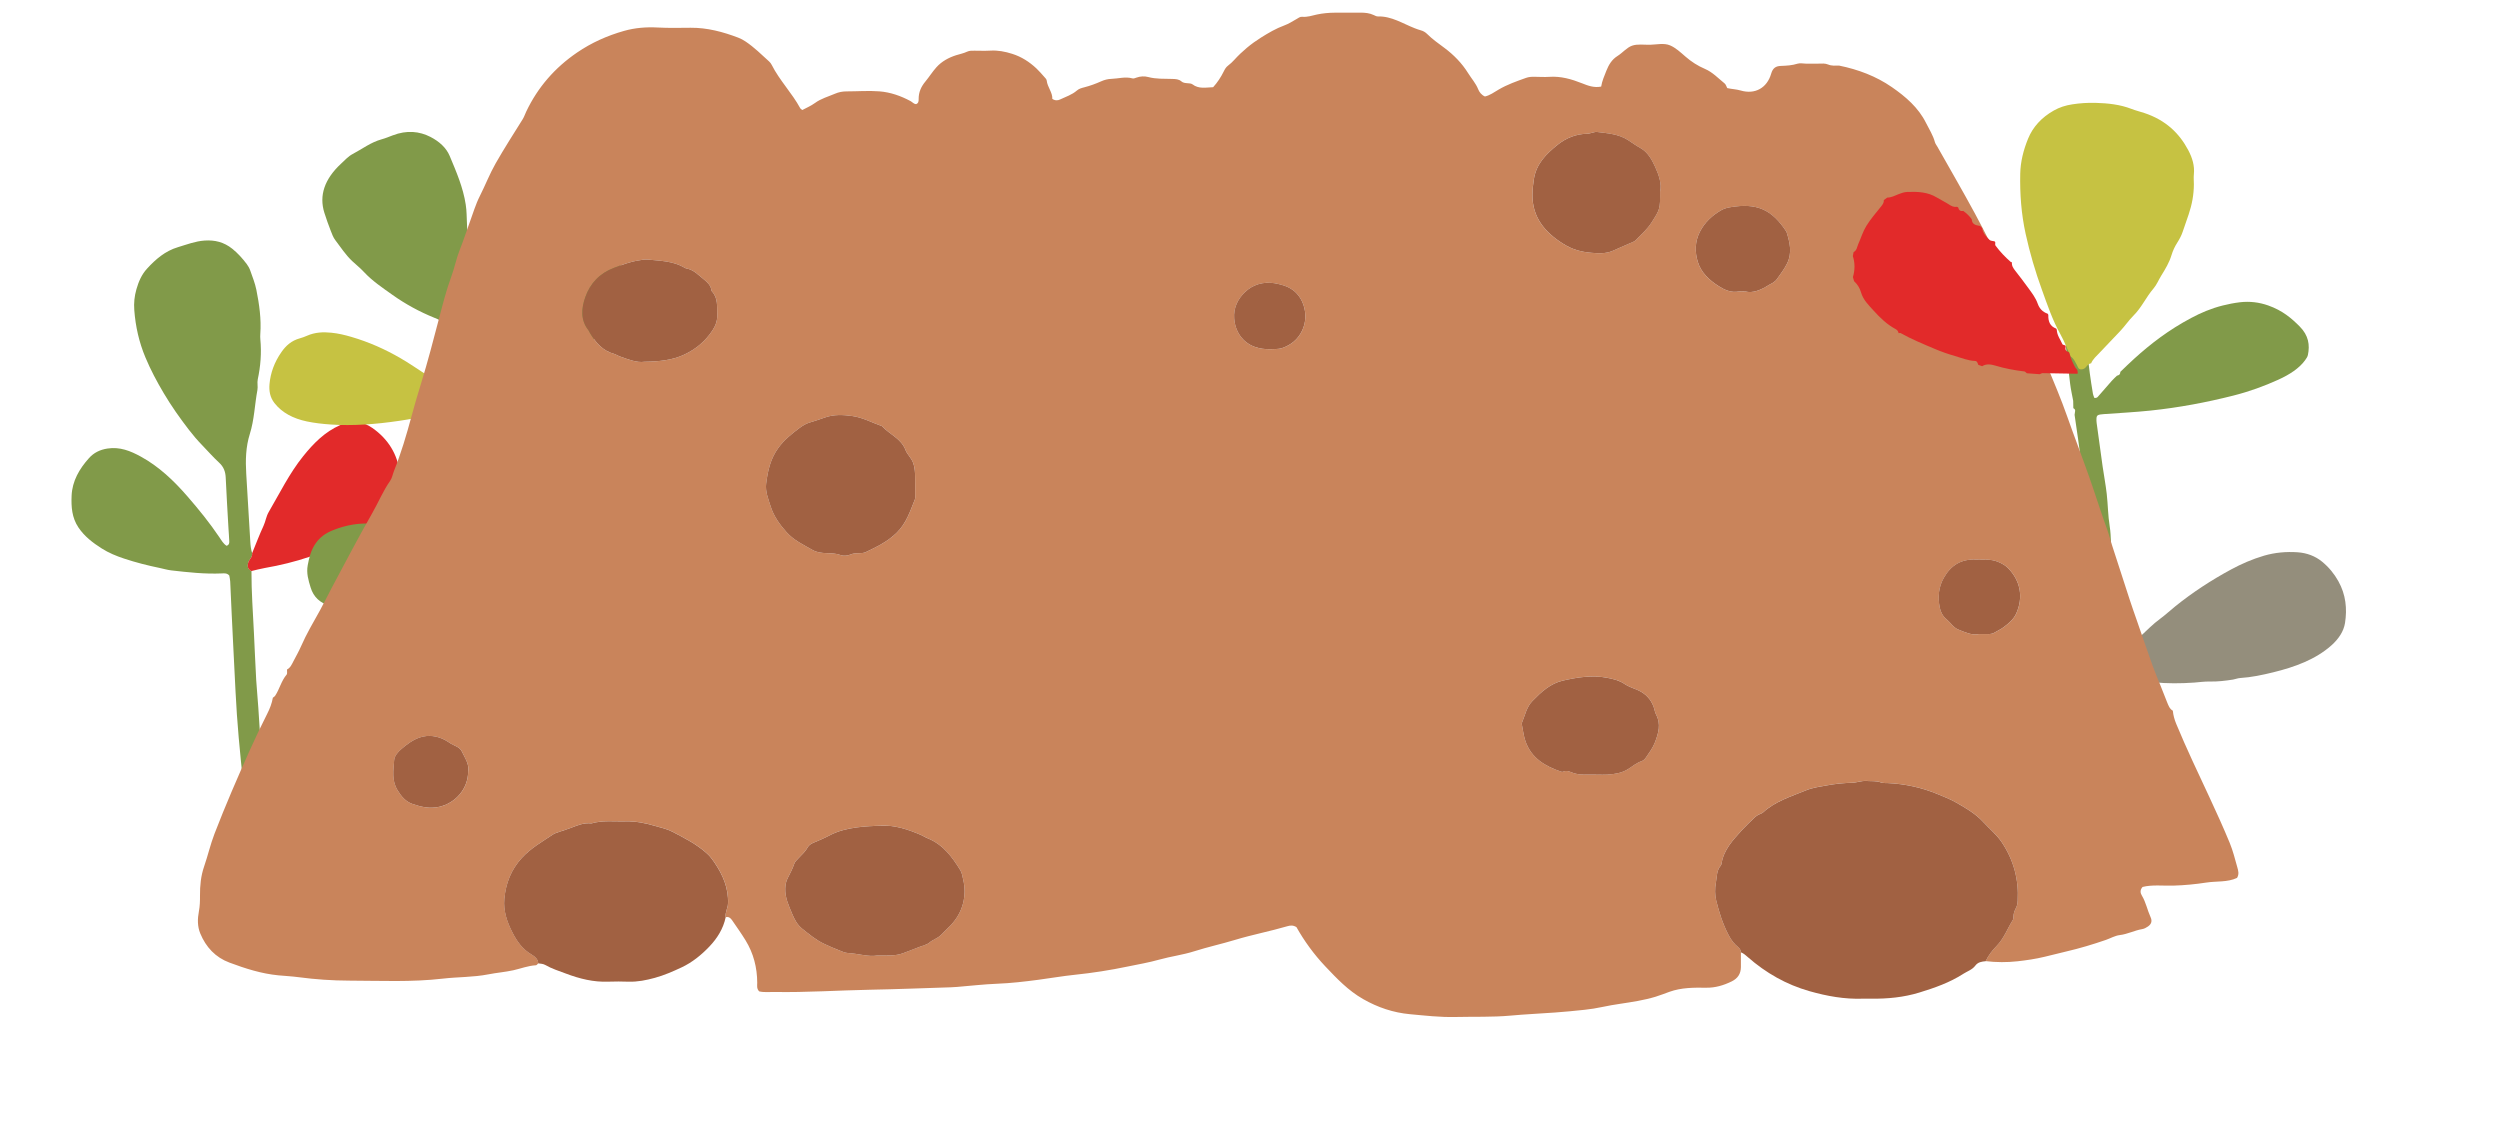 <?xml version="1.0" encoding="UTF-8"?>
<svg id="Layer_1" data-name="Layer 1" xmlns="http://www.w3.org/2000/svg" viewBox="0 0 1127.49 508.45">
  <g>
    <path d="M926.23,372.31c-1.49-.49-2-1.38-2.59-2.22-1.02-1.43-1.96-2.86-2.94-4.29,.56-.44,1.51-.85,1.63-1.32,.68-2.75,3.09-5.18,4.11-7.86,1.04-2.7,2.17-5.39,3.34-8.07,.66-1.52,1.46-3.02,2.18-4.52,1.2-2.5,1.69-5.08,2.5-7.61,1.41-4.44,3.04-8.87,3.93-13.36,.85-4.3,2.22-8.55,2.62-12.89,.22-2.36,.31-4.79,1.46-7.12,.21-.43,.1-.92,.13-1.38,.42-7.29,1.04-14.59,1.21-21.89,.16-6.75-.1-13.5-.29-20.24-.11-4.07-.36-8.13-.69-12.19-.64-7.85-1.28-15.69-2.11-23.53-.56-5.35-1.45-10.68-2.19-16.02-.44-3.23-.85-6.45-1.3-9.67-.52-3.68-1.07-7.36-1.6-11.04,.07-.52,.15-1.03,.22-1.55,.14-.56-.02-1.06-.78-1.45-.02-1.1-.05-2.22-.07-3.32-.47-2.55-1.05-5.08-1.37-7.64-.73-5.85-1.33-11.69-1.99-17.53,.53-1.21,1.11-2.42-.48-3.53-.02-1.1-.04-2.21-.07-3.31,1.56,.7,2.03,1.79,2.84,2.76,.27,.32,.4,.69,.68,1,.48,.53,1.53,.57,2.42,.27,1.36-.46,1.54-1.63,3.34-1.8,.7,5.77,1.38,11.55,2.12,17.33,.4,3.11,.92,6.22,1.43,9.33,.1,.63,.43,1.25,.65,1.84,1.2,.07,1.45-.43,1.77-.79,2.03-2.29,3.99-4.6,6.02-6.89,.72-.82,1.59-1.59,2.39-2.38,1.38-.3,1.48-.99,1.51-1.71,2.07-1.97,4.07-3.96,6.21-5.89,7.4-6.71,15.6-13.04,25.81-18.45,4.27-2.27,8.82-4.25,14.13-5.59,2.47-.62,5.08-1.14,7.71-1.46,4.55-.54,8.79,.02,12.82,1.43,6.53,2.31,10.53,5.78,14.22,9.49,4.02,4.04,4.63,8.38,3.69,12.87-.17,.81-.73,1.6-1.28,2.37-2.59,3.58-6.94,6.44-12.08,8.77-6.26,2.84-13.01,5.32-20.37,7.18-12.03,3.04-24.44,5.39-37.35,6.74-6.9,.72-13.92,1.07-20.89,1.58-2.82,.21-3.3,.46-3.38,2.04-.03,.65-.01,1.3,.08,1.94,.88,6.53,1.76,13.06,2.69,19.58,.59,4.13,1.39,8.26,1.86,12.4,.55,4.88,.55,9.78,1.34,14.65,.79,4.88,.29,9.78,1.4,14.64,.12,.54,.45,1.06,.69,1.59-.27,.07-.72,.1-.8,.22-.62,.92-.81,1.89-1.83,2.78-1.3,1.14-.41,1.93,2.32,2.57-.08,8.78-.07,17.54-.28,26.32-.08,3.13-.72,6.25-1.09,9.38-.07,.55-.13,1.1-.08,1.66,.33,3.88-1.2,7.72-1.02,11.6-1.5,2.55-.15,5.36-2.08,7.88,.32,2.23-1.09,4.36-1.21,6.58-.1,1.92-.51,3.87-1.18,5.75-.81,2.25-1.48,4.52-2.12,6.77-.99,3.54-2.9,6.97-3.54,10.54-.03,.18-.05,.38-.15,.54-2.22,3.74-2.64,7.74-5.31,11.43-.9,1.25-1.33,2.65-1.84,3.98-1.03,2.73-3.21,5.21-4.46,7.89-.5,1.06-1.03,2.15-2.64,2.89l-.02-.02Z" style="fill: #819a49;"/>
    <path d="M943.1,163.85c-1.79,.24-1.97,1.86-3.34,2.5-.89,.42-1.94,.35-2.42-.38-.29-.44-.42-.94-.68-1.39-.8-1.34-1.27-2.84-2.84-3.82-1.51-3.34-2.76-6.77-4.58-10.01-3.62-6.45-5.86-13.24-8.31-19.97-3.03-8.33-5.5-16.77-7.38-25.34-1.97-8.99-2.62-18-2.43-27.1,.11-5.43,1.45-10.67,3.53-15.78,2.13-5.22,6.01-9.57,11.67-12.75,2.48-1.39,5.24-2.3,8.31-2.76,3.48-.53,6.94-.75,10.46-.66,5.61,.15,11.09,.74,16.23,2.74,1.85,.72,3.84,1.2,5.75,1.83,9.76,3.24,15.83,9.22,19.83,16.77,1.82,3.44,2.92,7.01,2.53,10.82-.16,1.52,0,3.07,0,4.6-.01,4.61-.86,9.14-2.36,13.58-.87,2.58-1.8,5.15-2.66,7.73-.58,1.74-1.43,3.35-2.46,4.96-1.15,1.79-2.03,3.73-2.62,5.68-.99,3.27-2.76,6.25-4.62,9.22-1.21,1.95-2.02,4.09-3.54,5.86-3.35,3.89-5.24,8.43-8.98,12.16-2.27,2.27-3.99,4.92-6.25,7.25-3.02,3.12-5.96,6.3-8.97,9.43-1.46,1.52-3.08,2.95-3.87,4.8h0Z" style="fill: #c6c242;"/>
    <path d="M953.21,306.54c-2.73-.89-3.62-1.99-2.32-3.56,1.02-1.23,1.21-2.57,1.83-3.85,.08-.16,.53-.21,.8-.3,3.96-4,7.76-8.13,11.95-11.99,2.82-2.59,5.42-5.34,8.64-7.69,2.46-1.79,4.64-3.87,7.01-5.76,7.7-6.19,16.09-11.7,25.11-16.57,4.63-2.5,9.54-4.65,14.84-6.21,4.91-1.43,9.96-1.88,15.1-1.54,4.27,.29,8.03,1.75,11.03,4.2,3.14,2.57,5.54,5.52,7.4,8.86,3.39,6.08,3.99,12.43,3,18.8-.58,3.76-2.86,7.23-6.19,10.18-7.13,6.32-16.38,9.7-26.22,12.11-4.83,1.18-9.78,2.25-14.9,2.57-1.09,.06-2.12,.52-3.21,.7-3.45,.54-6.92,.96-10.46,.88-2.38-.06-4.75,.31-7.11,.48-6.04,.42-12.15,.46-18.19-.14-1.74-.17-3.48-.3-5.22-.39-4.3-.23-8.6-.52-12.89-.78v-.02Z" style="fill: #948e7c;"/>
  </g>
  <g>
    <path d="M129.8,418.09c-1.7,.18-3.4,.55-5.12,.01-1.38-.43-2.79-.16-4.18,.03-.13-2.78-1.28-5.29-2.33-7.76-2.34-5.52-3.25-11.36-4.05-17.21-.81-5.86-1.2-11.77-1.93-17.65-1.76-14.29-3.23-28.61-4.54-42.94-1.25-13.7-1.71-27.45-2.45-41.17-.53-9.74-.91-19.48-1.38-29.22-.05-.94-.3-1.87-.42-2.63-1.01-1.13-2.21-.99-3.28-.94-7.69,.35-15.31-.5-22.92-1.37-1.73-.2-3.43-.72-5.14-1.08-5.45-1.12-10.83-2.49-16.12-4.25-3.51-1.16-6.93-2.57-10.01-4.53-4.02-2.55-7.81-5.41-10.56-9.5-2.96-4.4-3.28-9.3-3.08-14.26,.27-6.69,3.52-12.2,7.87-17.04,2.15-2.39,4.88-3.76,8.28-4.29,5.64-.88,10.44,1.1,15.05,3.62,8.21,4.49,14.88,10.86,21,17.9,5.15,5.92,10.06,11.98,14.45,18.49,.95,1.41,1.82,2.98,3.26,3.85,1.17-.42,1.23-1.26,1.2-2.02-.07-1.92-.24-3.83-.35-5.74-.43-7.66-.91-15.31-1.25-22.97-.12-2.7-.9-4.86-2.96-6.75-2.7-2.48-5.11-5.26-7.67-7.9-2.12-2.18-4.08-4.48-5.94-6.89-4.1-5.31-7.96-10.79-11.37-16.54-3.08-5.19-5.93-10.53-8.27-16.14-2.87-6.86-4.46-13.93-5.02-21.31-.25-3.24,.06-6.28,.96-9.44,.99-3.47,2.37-6.64,4.76-9.26,3.9-4.27,8.22-8,13.95-9.71,3.96-1.18,7.82-2.7,12-2.99,4.63-.32,8.75,.68,12.52,3.7,2.54,2.04,4.62,4.38,6.54,6.92,.66,.88,1.22,1.9,1.58,2.94,1,2.85,2.15,5.69,2.74,8.63,1.32,6.58,2.27,13.22,1.78,19.97-.06,.79-.05,1.6,.02,2.39,.58,6.09,.11,12.09-1.17,18.07-.33,1.53,.14,3.22-.15,4.77-1.24,6.59-1.39,13.39-3.42,19.81-1.86,5.92-1.99,11.93-1.62,18.01,.61,10.21,1.25,20.42,1.83,30.63,.1,1.77,.3,3.5,.85,5.18,.28,1.73-1.31,2.69-1.74,4.16-.52,1.76-.25,3.01,1.42,3.87-.03,9.25,.64,18.47,1.1,27.71,.35,7.16,.64,14.33,1.04,21.5,.23,4.14,.71,8.26,.95,12.4,.86,14.82,2.08,29.61,4.01,44.32,1.75,13.27,3.45,26.56,6.49,39.63,.76,3.26,1.36,6.55,2.17,9.79,.43,1.72,.55,3.45,.66,5.2h-.04Z" style="fill: #819a49;"/>
    <path d="M113.38,257.55c-1.67-.85-1.93-2.11-1.42-3.87,.43-1.47,2.02-2.43,1.74-4.16,1.7-4.13,3.27-8.32,5.15-12.37,.94-2.03,1.17-4.24,2.34-6.23,4.99-8.54,9.34-17.47,15.58-25.22,4.63-5.74,9.68-10.91,16.66-13.99,5.24-2.32,10.18-1.72,14.49,1.29,7.09,4.95,11.5,11.89,12.41,20.69,.58,5.67-1.21,10.66-4.75,15.1-4.65,5.84-10.46,10.2-16.92,13.85-12.25,6.92-25.41,11.13-39.21,13.52-2.04,.35-4.04,.91-6.06,1.38h-.01Z" style="fill: #e22a2a;"/>
  </g>
  <g>
    <path d="M229.06,253.63c1.13-.53-.92,2.95-1.16,2.06-.49-1.87-3.53-3.1-4.03-4.96-.63-2.33-1.35-4.63-1.88-6.99-.79-3.52-1.46-7.08-2.18-10.62-.17-.83-.36-1.65-.62-2.45-.73-2.29-1.81-4.46-1.47-7.05,.06-.47-.23-.94-.38-1.39-1.73-5.15-2.83-10.47-3.71-15.88-.46-2.87-1.67-5.58-1.89-8.5-.34-4.68-2.51-8.79-2.94-13.42-.04-.47-.42-.87-.65-1.29-.14-.97-.66-1.74-1.54-2.32,1.33-1.66,.91-3.22,.58-4.75-1.06-5.09-2.53-10.08-3.21-15.26-.38-2.89-1.63-5.52-1.61-8.55,.02-1.92-.92-3.75-1.67-5.52-.75-1.74-2.77-2.61-4.65-3.36-6.96-2.81-13.3-6.31-19-10.36-4.52-3.21-9.21-6.36-12.88-10.32-1.59-1.72-3.5-3.25-5.25-4.88-3.08-2.87-5.2-6.27-7.67-9.47-.96-1.25-1.51-2.76-2.07-4.22-1.04-2.71-2.04-5.42-2.9-8.19-2.43-7.76,.04-15.16,7.53-22.12,1.66-1.54,3.25-3.32,5.27-4.38,4.31-2.25,8.14-5.28,13.05-6.62,1.69-.46,3.33-1.15,4.97-1.77,6.43-2.47,12.08-1.83,17,.68,3.98,2.04,7.16,4.89,8.71,8.6,2.98,7.12,6.07,14.23,7.24,21.98,.22,1.44,.34,2.9,.39,4.38,.2,7.11,.78,14.13,.31,21.36-.43,6.61-1.21,13.21-2.17,19.84-.22,1.51-.21,2.96,.31,4.36,1.79,4.87,3.01,9.96,3.76,15.11,.47,3.25,1.74,6.26,1.85,9.6,.03,1.15,.49,2.28,1.21,3.18,1.29-.38,1.34-1.05,1.59-1.66,1.54-3.71,2.35-7.47,3.84-11.21,3.8-9.48,8.49-18.77,14.69-27.71,3.17-4.57,7.08-8.85,11.75-12.67,3.63-2.97,8.1-4.56,12.55-5.43,3.51-.69,7.13-.06,9.99,1.32,4.03,1.95,7.71,4.25,10.26,7.52,4.43,5.7,4.62,11.92,.12,19.01-4.2,6.61-10.12,12.03-17.17,16.86-4.61,3.16-9.14,6.43-14.11,9.14-5.25,2.86-10.47,5.78-16.13,8.09-4.73,1.92-9.42,3.91-14.19,5.75-.42,.16-.79,.46-1.1,.64-.61,.89-.17,1.54-.01,2.23,.53,2.45,1.81,4.72,1.01,7.51-.19,.68,.34,1.39,.55,2.08,.81,2.77,1.72,5.47,2.06,8.42,.33,2.86,1.16,5.67,1.84,8.48,.85,3.52,1.99,6.95,1.95,10.7,0,.72,.34,1.4,.56,2.09,1.13,3.31,2.29,6.59,2.74,10.12,.28,2.15,1.33,4.13,1.92,6.22,.94,3.37,1.78,6.77,2.65,10.16,4.03,15.83,6.96,25.19,12.78,40.31,2.42,6.3,4.98,12.56,7.48,18.84,.18,.45,.23,1.03,.62,1.29,2.06,1.38,2.46,3.63,3.48,5.51,2.29,4.26,4.79,8.44,6.47,12.98,.41,1.14,.92,2.2,1.95,3.05,.98,.81,1.45,1.96,2.14,2.96,2.77,4.02,5.69,7.94,8.56,11.9,.16,.57,.69,1.22,.42,1.7-1.53,2.81-1.3,5.67-2.4,8.48-.14,.35-.5,.68-.76,1.02-2.31-2.3-4.84-4.45-5.9-7.48-4.34-4.82-7.12-10.48-10.91-15.6-.51-.69-1.08-1.37-1.37-2.16-1.27-3.53-3.52-6.61-5.12-9.99-1.43-3.03-3.56-5.79-4.76-8.94-2.35-6.19-5.66-12-7.84-18.26-3.62-10.36-7.68-20.57-10.77-31.12-.23-.8-.38-1.66-1.53-2.13-1.47-.19-2.89,.71-4.33,1.27-7.29,2.87-14.58,5.73-22.05,8.09-10.73,3.4-21.6,5.35-32.51,6.16-3.08,.23-6.23,.23-9.14-.15-2.9-.39-5.55-1.39-8.31-2.14-5.02-1.36-7.89-4.21-9.18-8.42-1-3.26-1.98-6.47-1.31-10.06,.64-3.37,1.38-6.75,3.65-9.97,1.8-2.55,4.24-4.42,7.54-5.75,6.26-2.53,12.32-3.49,18.76-2.98,8.77,.7,16.95,2.39,24.83,4.74,5.44,1.62,10.75,3.45,15.85,5.55,1.76,.74,3.5,1.51,5.21,2.31,.2,.09,13.93,3.09,13.9,3.31" style="fill: #819a49;"/>
    <path d="M206.63,180.83c.88,.58,1.4,1.35,1.54,2.32-9.27,3.19-18.74,5.26-28.23,6.66-10.41,1.53-20.81,2.34-30.93,1.63-3.59-.25-7.17-.65-10.56-1.36-6.24-1.31-11.26-3.93-14.68-8.31-2.01-2.58-2.5-5.5-2.22-8.61,.45-4.91,2.15-9.78,5.41-14.42,1.93-2.76,4.42-5.12,8.31-6.17,1.07-.29,2.14-.69,3.16-1.14,3.71-1.64,7.37-1.74,11-1.38,3.13,.31,6.06,1.02,8.94,1.86,8.1,2.36,15.41,5.66,22.24,9.62,3.9,2.26,7.52,4.77,11.24,7.18,1.32,.85,2.29,2.01,3.5,2.96,2.33,1.81,4.65,3.63,7.12,5.32,1.64,1.12,2.94,2.44,4.18,3.84h-.01Z" style="fill: #c6c242;"/>
  </g>
  <g>
    <path d="M829.47,29.59c8.54,1.74,16.62,4.76,23.78,9.72,6.17,4.28,11.92,9.18,15.37,16.12,1.42,2.85,3.18,5.55,4.02,8.68,.2,.74,.74,1.4,1.13,2.09,5.64,10.01,11.43,19.94,16.89,30.05,4.63,8.57,8.96,17.31,13.29,26.04,3.62,7.3,7.15,14.65,10.51,22.07,3.1,6.83,5.98,13.76,8.84,20.71,3.09,7.53,6.29,15.03,8.98,22.7,3.23,9.18,6.75,18.25,9.98,27.43,2.8,7.95,5.29,16.02,8.18,23.94,.76,2.09,1.28,4.27,1.96,6.39,2.69,8.34,5.38,16.68,8.11,25,1.04,3.19,2.17,6.34,3.27,9.51,2.35,6.78,4.67,13.58,7.09,20.34,1.07,3,2.36,5.93,3.54,8.89,.97,2.48,1.92,4.97,2.94,7.43,.6,1.44,1.1,2.98,2.59,3.83,.19,2.08,.74,4.03,1.55,5.98,4.64,11.21,9.88,22.14,15,33.13,3.17,6.79,6.26,13.62,9.12,20.54,1.45,3.52,2.37,7.28,3.41,10.96,.42,1.5,.92,3.1-.13,4.8-4.33,2.04-9.24,1.38-13.89,2.1-4.87,.75-9.81,1.23-14.77,1.37-4.74,.13-9.56-.49-13.94,.6-1.33,1.51-.95,2.83-.31,3.9,1.84,3.05,2.47,6.56,3.93,9.75,.8,1.74,.36,3.11-1.17,4.17-.77,.53-1.67,1.04-2.58,1.19-3.47,.57-6.61,2.28-10.16,2.7-2.15,.25-4.19,1.46-6.29,2.19-5.88,2.03-11.82,3.81-17.89,5.22-3.24,.75-6.46,1.58-9.69,2.37-4.05,.99-8.17,1.58-12.26,2.04-4.73,.53-9.56,.5-14.34-.06,1.22-2.61,2.98-4.86,4.96-6.9,3.28-3.37,4.85-7.78,7.27-11.67,.24-.38,.3-.92,.3-1.38-.02-1.49,.48-2.82,1.15-4.1,.53-1.01,.69-2.09,.76-3.23,.53-9.54-1.81-18.25-7.1-26.25-2.34-3.53-5.58-6.12-8.37-9.17-3.6-3.94-8.18-6.54-12.74-9.11-2.49-1.4-5.2-2.41-7.84-3.52-7.26-3.04-14.84-4.64-22.69-5.01-.95-.04-1.99,.08-2.85-.25-2.18-.82-4.41-.54-6.63-.69-2.28-.16-4.42,.78-6.6,.82-3.68,.08-7.31,.46-10.9,1.11-3.27,.59-6.67,1.03-9.71,2.28-6.71,2.77-13.81,4.88-19.37,9.94-.46,.42-1.1,.65-1.69,.89-1.21,.51-2.14,1.36-3.05,2.28-1.57,1.59-3.24,3.09-4.74,4.75-4.05,4.48-8.3,8.85-9.29,15.21-.05,.31-.15,.66-.34,.88-1.94,2.21-1.7,5.11-2.19,7.69-.49,2.61-.49,5.51,.14,8.08,1.29,5.24,2.91,10.43,5.43,15.27,.89,1.71,1.88,3.3,3.28,4.67,.98,.97,2.37,1.72,2.42,3.39,0,2.24,.03,4.48,0,6.71-.04,3-1.42,5.1-4.15,6.44-3.64,1.78-7.4,2.91-11.5,2.85-5.59-.08-11.19-.09-16.56,1.84-2.09,.75-4.15,1.57-6.27,2.22-5.21,1.59-10.59,2.37-15.95,3.19-2.69,.41-5.35,.84-8.01,1.42-2.64,.58-5.33,.98-8.02,1.28-4.44,.49-8.89,.9-13.34,1.23-6.67,.5-13.35,.77-20.01,1.39-8.3,.76-16.61,.43-24.92,.63-6.89,.16-13.72-.63-20.53-1.26-7.47-.69-14.48-3.02-21.19-6.86-6.71-3.85-11.78-9.22-16.93-14.65-5.18-5.46-9.57-11.53-13.07-17.76-1.57-.98-2.88-.76-4.08-.41-7.81,2.29-15.83,3.81-23.59,6.16-6.12,1.85-12.36,3.21-18.43,5.14-5.18,1.65-10.56,2.3-15.75,3.76-4.75,1.34-9.6,2.15-14.41,3.15-7.81,1.63-15.66,2.86-23.59,3.68-5.54,.57-11.04,1.55-16.56,2.27-6.17,.81-12.33,1.54-18.57,1.78-6.04,.24-12.06,.95-18.09,1.44-.95,.08-1.91,.14-2.87,.17-12.13,.38-24.26,.87-36.39,1.1-14.38,.27-28.73,1.27-43.12,1.01-2.37-.04-4.76,.27-6.88-.28-1.2-1.3-.86-2.64-.86-3.87-.03-6.86-1.67-13.28-5.26-19.13-1.91-3.12-4.05-6.1-6.11-9.12-.66-.97-1.53-1.65-2.83-1.33-.37-2.13,.93-3.96,1.03-6.07,.31-7.06-2.33-13.06-6.16-18.69-.89-1.31-1.85-2.61-3-3.68-4.68-4.38-10.35-7.23-15.98-10.15-2.44-1.26-5.1-1.79-7.67-2.56-4.27-1.28-8.64-2.16-13.12-2.06-5.24,.11-10.53-.6-15.69,.91-3.3-.4-6.25,.81-9.22,2-1.77,.71-3.62,1.22-5.42,1.85-.9,.32-1.86,.59-2.63,1.11-4.87,3.27-9.98,6.14-14.06,10.58-4.88,5.31-7.24,11.48-7.9,18.46-.51,5.43,1.22,10.4,3.6,15.11,2.02,4,4.56,7.61,8.61,9.99,1.42,.83,2.98,1.96,3.07,4-.35,.31-.68,.86-1.04,.88-3.55,.19-6.83,1.5-10.24,2.26-3.73,.82-7.57,1.11-11.31,1.85-6.77,1.33-13.66,1.13-20.46,1.92-14.03,1.63-28.11,.94-42.17,.9-7.64-.02-15.29-.54-22.89-1.55-2.99-.4-6.03-.55-9.04-.83-7.72-.74-14.97-3.08-22.13-5.75-6.31-2.35-10.62-6.97-13.17-13.16-1.32-3.19-1.25-6.63-.62-9.92,.46-2.4,.52-4.75,.5-7.14-.03-4.49,.38-8.86,1.88-13.19,1.67-4.82,2.79-9.82,4.63-14.61,4.93-12.79,10.37-25.37,16-37.86,2.49-5.52,5.1-11,7.84-16.4,1.17-2.31,2.07-4.64,2.51-7.17,.36-.31,.81-.55,1.06-.93,1.98-3.01,2.74-6.67,5.14-9.49,.4-.48,.14-1.53,.18-2.31,1.54-.79,2.16-2.31,2.89-3.71,1.18-2.26,2.45-4.49,3.47-6.82,2.43-5.58,5.54-10.79,8.48-16.09,1.86-3.35,3.51-6.82,5.32-10.2,6.04-11.25,11.91-22.6,18.26-33.67,2.78-4.84,4.89-10.03,8.11-14.63,.89-1.27,1.14-2.97,1.73-4.45,3.2-8,5.64-16.25,7.87-24.56,1.32-4.92,2.76-9.82,4.27-14.69,3.02-9.76,5.58-19.64,8.17-29.52,1.66-6.33,3.25-12.72,5.52-18.84,1.49-4.02,2.27-8.22,3.86-12.2,1.6-4,2.92-8.11,4.4-12.15,1.49-4.04,2.7-8.23,4.64-12.05,2.45-4.84,4.39-9.9,7.09-14.65,3.87-6.81,8.11-13.36,12.24-20,.67-1.08,1.05-2.33,1.61-3.48,5.22-10.92,12.85-19.68,22.87-26.53,6.56-4.48,13.68-7.65,21.22-9.78,4.9-1.39,10-1.8,15.17-1.52,4.94,.27,9.9,.15,14.86,.11,7.48-.06,14.54,1.84,21.45,4.46,1.18,.45,2.32,1.07,3.37,1.78,3.85,2.6,7.16,5.86,10.58,8.98,.46,.42,.87,.97,1.15,1.53,3.54,7.02,9.16,12.68,12.88,19.58,.14,.25,.47,.4,.92,.77,1.84-.99,3.91-1.85,5.67-3.14,2.77-2.04,6.03-2.9,9.09-4.22,1.63-.7,3.33-1.04,5.13-1.04,4.96,0,9.94-.4,14.87-.02,4.94,.38,9.65,2.03,14.06,4.4,.83,.45,1.43,1.32,2.5,1.36,1.13-.41,1.16-1.45,1.15-2.36-.02-3.04,1.13-5.55,3.05-7.85,1.73-2.08,3.17-4.42,4.98-6.43,2.38-2.65,5.53-4.35,8.85-5.41,1.65-.53,3.38-.84,4.97-1.6,1.06-.5,2.17-.45,3.29-.45,2.4,0,4.81,.12,7.2-.03,3.41-.21,6.63,.43,9.86,1.45,4.18,1.32,7.74,3.62,10.9,6.58,1.28,1.2,2.42,2.55,3.59,3.86,.42,.47,.99,1.01,1.05,1.57,.33,3.04,2.69,5.4,2.54,8.31,1.33,.86,2.45,.75,3.48,.27,2.59-1.23,5.38-2.11,7.59-4.03,1.02-.88,2.16-1.15,3.42-1.48,2.58-.67,5.12-1.6,7.56-2.69,1.51-.68,2.97-1.04,4.6-1.1,3.17-.11,6.3-1.12,9.51-.21,.53,.15,1.24-.16,1.83-.37,1.72-.61,3.59-.7,5.21-.26,3.63,.98,7.28,.75,10.94,.87,1.45,.05,2.88,.07,4.07,1.1,.76,.67,1.72,.75,2.69,.83,.78,.07,1.73,.07,2.3,.5,2.87,2.21,6.07,1.41,9.33,1.3,1.94-2.13,3.51-4.53,4.78-7.1,.51-1.03,1-1.92,1.94-2.63,1.01-.76,1.95-1.65,2.81-2.59,3.57-3.92,7.61-7.28,12.09-10.08,3.34-2.09,6.73-4.09,10.48-5.46,1.92-.7,3.69-1.83,5.48-2.86,.84-.48,1.61-1.14,2.62-1.04,2.29,.22,4.42-.55,6.59-1.02,2.67-.57,5.37-.81,8.09-.83,3.84-.03,7.68,0,11.52-.02,2.1,0,4.15,.18,6.08,1.11,.57,.27,1.2,.62,1.79,.6,6.2-.18,11.24,3.23,16.69,5.34,.88,.34,1.78,.67,2.69,.92,1.12,.3,2.07,.86,2.87,1.66,2.38,2.37,5.11,4.28,7.81,6.29,4.18,3.11,7.88,6.88,10.68,11.39,1.51,2.42,3.44,4.54,4.54,7.28,.47,1.17,1.4,2.51,3.03,3.23,2.21-.49,4.17-1.93,6.19-3.12,3.89-2.29,8.1-3.75,12.31-5.26,1.25-.45,2.48-.53,3.76-.51,2.24,.02,4.49,.18,6.72,.03,5.24-.37,10.07,1.02,14.87,2.93,2.61,1.04,5.34,2.1,8.57,1.46,.39-2.46,1.4-4.77,2.33-7.11,1.08-2.71,2.47-5.09,5.07-6.71,2.28-1.43,4.14-3.79,6.56-4.63,2.45-.85,5.36-.35,8.08-.41,3.02-.07,6.25-.89,9.01,.27,2.57,1.08,4.78,3.17,6.95,5.05,2.68,2.33,5.57,4.2,8.85,5.59,3.41,1.46,5.97,4.23,8.82,6.53,.57,.46,.78,1.35,1.19,2.1,1.99,.46,4.04,.5,6.07,1.09,6.42,1.89,11.87-1.12,13.74-7.59,.71-2.45,1.98-3.42,4.37-3.5,2.55-.09,5.08-.23,7.57-1.02,1.15-.36,2.52,0,3.79,0,1.92,0,3.84,0,5.76-.01,1.4-.05,2.83-.17,4.17,.39,1.66,.7,3.38,.51,5.09,.5h-.06ZM395.55,430.94c4.48-.05,8.18,.28,11.71-1.04,2.53-.94,5.06-1.92,7.57-2.91,1.48-.58,3.2-.91,4.35-1.9,1.6-1.37,3.67-1.88,5.14-3.37,1.46-1.48,2.97-2.9,4.41-4.4,5.41-5.64,7.46-13.19,5.64-20.76-.33-1.38-.52-2.9-1.24-4.07-3.71-6.03-7.87-11.66-14.78-14.44-1.03-.42-1.97-1.07-3-1.5-5.75-2.45-11.59-4.46-17.99-4.2-3.66,.15-7.27,.31-10.93,.8-4.34,.58-8.4,1.55-12.27,3.59-2.39,1.26-4.9,2.32-7.4,3.37-1.09,.46-2.01,1.11-2.53,2.09-1.01,1.88-2.61,3.21-4.01,4.73-.75,.81-1.68,1.63-2.01,2.63-.76,2.3-1.92,4.39-2.99,6.52-.73,1.46-1.02,2.97-1.07,4.6-.13,4.15,1.57,7.78,3.11,11.43,1.05,2.5,2.28,4.94,4.49,6.7,3.22,2.56,6.37,5.23,10.16,6.96,2.03,.93,4.06,1.84,6.14,2.66,1.48,.58,3.01,1.31,4.55,1.4,4.6,.24,9.1,1.79,12.95,1.1h0Zm17.19-213.06c-.1-2.6,.25-5.93-.94-9.21-.79-2.18-2.66-3.69-3.4-5.69-1.96-5.24-7.19-7.03-10.56-10.74-.1-.11-.28-.15-.43-.2-4.34-1.51-8.35-3.77-13.07-4.42-4.2-.57-8.2-.75-12.22,.64-2.11,.73-4.21,1.5-6.35,2.1-1.88,.53-3.56,1.44-5.08,2.58-3.55,2.67-6.98,5.36-9.68,9.09-3.53,4.89-4.75,10.31-5.46,16.03-.45,3.63,.94,6.9,1.99,10.24,1.42,4.5,4.08,8.22,7.18,11.7,3.27,3.67,7.6,5.68,11.77,8.05,4.02,2.29,8.52,.74,12.6,2.27,1.42,.53,3.18,.33,4.7-.31,1.22-.52,2.5-.45,3.77-.52,.94-.06,1.98-.05,2.8-.44,5.02-2.4,9.96-4.75,14.09-8.83,4.33-4.28,6.01-9.65,8.14-14.93,.28-.7,.14-1.58,.15-2.38,.02-1.44,0-2.88,0-5.04h0ZM748.71,86.25c.75-3.22-.51-7.16-2.24-10.97-1.53-3.37-3.43-6.73-6.68-8.53-1.96-1.08-3.71-2.4-5.57-3.58-4.32-2.76-9.26-3.06-14.11-3.67-.6-.08-1.25,.19-1.87,.32-.78,.16-1.55,.48-2.33,.49-5.11,.09-9.63,1.89-13.53,5.04-5,4.04-9.48,8.43-10.6,15.34-.38,2.38-.63,4.71-.66,7.09-.12,10.23,5.63,16.98,13.66,22.05,4.43,2.8,8.27,3.77,12.98,4.19,3.16,.28,6.4,.44,9.45-.85,3.23-1.37,6.43-2.79,9.62-4.22,.42-.19,.79-.54,1.12-.88,2.46-2.5,5.06-4.83,6.97-7.85,3.71-5.87,3.79-5.82,3.77-13.97h.02Zm-458.04,76.9c6.82-.11,12.42-.7,17.74-3.14,5.35-2.46,9.66-6.08,12.88-10.95,1.41-2.13,2.31-4.47,2.19-7.2-.16-3.65,.42-7.4-2.39-10.42-.1-.11-.18-.28-.2-.43-.31-2.25-1.84-3.73-3.45-5-2.43-1.92-4.57-4.39-7.88-4.93-.3-.05-.6-.23-.87-.39-5.15-3.01-10.95-3.06-16.62-3.63-1.42-.14-2.83,.2-4.25,.43-3.82,.6-7.35,1.96-10.92,3.31-6.4,2.41-10.73,6.95-12.93,13.2-1.78,5.03-2.25,10.31,1.45,14.99,.29,.37,.44,.85,.69,1.26,2.6,4.34,5.78,8.01,10.94,9.39,.76,.2,1.43,.72,2.17,.99,4.05,1.47,8.08,3.06,11.45,2.52h0Zm428.83,186.19h0c1.92,0,3.84,.1,5.75-.03,3.18-.23,6.34-.71,9.09-2.51,1.99-1.31,3.84-2.8,6.16-3.59,.69-.24,1.35-.9,1.78-1.54,1.52-2.24,3.18-4.42,4.14-6.98,1.52-4.06,2.77-8.13,.49-12.39-.59-1.1-.73-2.44-1.17-3.63-1.28-3.47-3.68-5.91-7.05-7.42-2.02-.91-4.23-1.53-6.01-2.77-2.33-1.62-4.83-2.17-7.51-2.73-6.9-1.42-13.62-.34-20.28,1.18-5.65,1.29-9.78,5.11-13.73,9.16-2.71,2.78-3.34,6.44-4.74,9.78-.12,.28-.11,.65-.05,.95,.5,2.48,.78,5.04,1.6,7.42,2.64,7.66,8.85,11.31,16.03,13.75,.29,.1,.69,.18,.93,.06,1.67-.88,3.16,.06,4.6,.55,1.71,.58,3.41,.76,5.17,.73,1.6-.02,3.19,0,4.79,0h.01Zm67.65-217.88c3.29,.9,7.05-.63,10.62-2.94,.53-.35,1.16-.55,1.68-.91,.64-.45,1.34-.91,1.78-1.53,1.65-2.33,3.41-4.57,4.7-7.17,2.43-4.88,1.27-9.59-.23-14.34-6.68-10.37-13.67-13.02-25.09-11.15-1.39,.23-2.85,.55-4.06,1.23-4.24,2.38-7.75,5.62-9.96,9.99-2.18,4.31-2.27,8.99-.88,13.49,1.52,4.91,5.25,8.31,9.45,10.96,2.64,1.67,5.61,3.02,8.99,2.39,.62-.12,1.27-.02,3-.02h0Zm105.31,154.5h4.29c.96,0,1.89-.11,2.75-.64,1.36-.83,2.85-1.47,4.11-2.42,2.29-1.72,4.55-3.57,5.75-6.27,3.18-7.17,1.97-14.49-3.57-20.26-1.36-1.42-2.99-2.29-4.79-3.03-3.23-1.32-6.59-.85-9.91-.99-6.57-.28-11.28,2.64-14.44,8.27-2.37,4.23-2.74,8.77-1.81,13.42,.41,2.04,1.37,3.87,3.05,5.26,1.83,1.51,3.05,3.73,5.37,4.66,3.1,1.24,6.16,2.7,9.21,2h-.01Zm-681.33,62.09c.66-3.21-1.35-6.03-2.77-9.04-1.01-2.12-3.15-2.54-4.9-3.57-.96-.56-1.86-1.24-2.84-1.75-3.54-1.83-7.39-2.33-11.1-1.15-3.14,1-5.89,3.06-8.43,5.22-1.59,1.35-3.17,3.19-3.31,5.1-.33,4.5-1.17,9.07,1.47,13.44,1.73,2.87,3.68,5.22,6.8,6.29,3.88,1.34,7.71,2.26,12.04,1.29,7.25-1.63,13.02-8.01,13.05-15.83h0Zm361.79-190.56c1.74-.13,3.6,.07,5.21-.47,4.07-1.36,7.24-3.9,9.14-7.92,1.82-3.85,1.83-7.95,.56-11.67-1.41-4.12-4.45-7.32-8.89-8.69-1.37-.42-2.76-.79-4.17-1.01-5.05-.8-9.78,.64-13.27,4-3.16,3.04-5.26,7.01-4.87,11.98,.46,5.81,3.75,10.74,9.23,12.72,2.31,.84,4.64,1.1,7.06,1.06Z" style="fill: #c9845b;"/>
    <path d="M785.14,429.48c-.05-1.66-1.44-2.42-2.42-3.39-1.4-1.37-2.39-2.96-3.28-4.67-2.52-4.84-4.13-10.03-5.43-15.27-.63-2.57-.63-5.47-.14-8.08,.48-2.58,.25-5.48,2.19-7.69,.2-.22,.29-.57,.34-.88,.99-6.36,5.25-10.73,9.29-15.21,1.5-1.66,3.17-3.16,4.74-4.75,.9-.92,1.84-1.77,3.05-2.28,.59-.25,1.23-.48,1.69-.89,5.56-5.06,12.66-7.18,19.37-9.94,3.04-1.25,6.44-1.68,9.71-2.28,3.6-.65,7.22-1.03,10.9-1.11,2.18-.04,4.32-.98,6.6-.82,2.22,.16,4.45-.13,6.63,.69,.86,.32,1.89,.2,2.85,.25,7.85,.36,15.43,1.97,22.69,5.01,2.64,1.11,5.36,2.12,7.84,3.52,4.56,2.57,9.14,5.17,12.74,9.11,2.79,3.05,6.03,5.64,8.37,9.17,5.3,8,7.63,16.71,7.1,26.25-.06,1.14-.23,2.22-.76,3.23-.67,1.29-1.17,2.61-1.15,4.1,0,.46-.06,1.01-.3,1.38-2.42,3.89-3.99,8.3-7.27,11.67-1.99,2.04-3.74,4.29-4.96,6.9-1.76,.17-3.48,.39-4.67,1.99-1.39,1.87-3.64,2.55-5.51,3.75-6.08,3.92-12.81,6.26-19.7,8.38-7.14,2.19-14.35,2.86-21.72,2.78-1.28-.01-2.56-.04-3.84,0-8.21,.29-16.15-1.15-24.02-3.39-10.48-2.98-19.65-8.21-27.8-15.35-.96-.84-1.9-1.71-3.13-2.17h0Z" style="fill: #a16142;"/>
    <path d="M242.74,434.47c-.09-2.04-1.65-3.16-3.07-4-4.05-2.38-6.59-5.99-8.61-9.99-2.39-4.72-4.11-9.69-3.6-15.11,.66-6.99,3.02-13.15,7.9-18.46,4.08-4.44,9.18-7.31,14.06-10.58,.78-.52,1.73-.79,2.63-1.11,1.8-.64,3.65-1.15,5.42-1.85,2.97-1.18,5.92-2.39,9.22-2,5.16-1.51,10.45-.8,15.69-.91,4.49-.1,8.86,.78,13.12,2.06,2.58,.77,5.23,1.3,7.67,2.56,5.63,2.92,11.3,5.77,15.98,10.15,1.15,1.07,2.11,2.37,3,3.68,3.83,5.63,6.47,11.63,6.16,18.69-.09,2.11-1.39,3.94-1.03,6.07-1.08,5.18-3.84,9.54-7.37,13.24-3.61,3.78-7.72,7.14-12.56,9.4-3.91,1.83-7.86,3.56-12.03,4.7-3.87,1.06-7.77,1.85-11.82,1.73-3.04-.09-6.08-.14-9.12-.01-6.68,.27-12.95-1.3-19.14-3.64-3.14-1.19-6.35-2.17-9.27-3.86-1.02-.59-2.14-.59-3.24-.76h0Z" style="fill: #a16142;"/>
    <path d="M395.55,430.94c-3.85,.68-8.35-.86-12.95-1.1-1.54-.08-3.07-.82-4.55-1.4-2.08-.81-4.11-1.73-6.14-2.66-3.79-1.73-6.94-4.4-10.16-6.96-2.21-1.76-3.43-4.2-4.49-6.7-1.54-3.66-3.24-7.29-3.11-11.43,.05-1.64,.34-3.14,1.07-4.6,1.07-2.14,2.23-4.22,2.99-6.52,.33-.99,1.26-1.81,2.01-2.63,1.41-1.52,3-2.85,4.01-4.73,.53-.98,1.45-1.63,2.53-2.09,2.5-1.05,5-2.11,7.4-3.37,3.87-2.04,7.93-3,12.27-3.59,3.66-.49,7.27-.65,10.93-.8,6.4-.26,12.24,1.75,17.99,4.2,1.03,.44,1.96,1.09,3,1.5,6.92,2.78,11.08,8.4,14.78,14.44,.72,1.17,.91,2.69,1.24,4.07,1.83,7.56-.23,15.12-5.64,20.76-1.44,1.5-2.95,2.92-4.41,4.4-1.47,1.49-3.55,2-5.14,3.37-1.15,.98-2.87,1.32-4.35,1.9-2.52,.99-5.04,1.96-7.57,2.91-3.53,1.31-7.23,.98-11.71,1.04h0Z" style="fill: #a16142;"/>
    <path d="M412.73,217.87c0,2.17,.01,3.61,0,5.04-.01,.8,.13,1.68-.15,2.38-2.12,5.28-3.81,10.65-8.14,14.93-4.13,4.08-9.07,6.42-14.09,8.83-.82,.39-1.86,.38-2.8,.44-1.27,.08-2.55,0-3.77,.52-1.53,.65-3.29,.84-4.7,.31-4.08-1.53-8.58,.02-12.6-2.27-4.17-2.37-8.5-4.38-11.77-8.05-3.1-3.48-5.76-7.2-7.18-11.7-1.05-3.34-2.44-6.61-1.99-10.24,.71-5.72,1.93-11.14,5.46-16.03,2.7-3.74,6.13-6.42,9.68-9.09,1.52-1.14,3.19-2.06,5.08-2.58,2.15-.6,4.25-1.37,6.35-2.1,4.02-1.4,8.02-1.22,12.22-.64,4.72,.64,8.73,2.91,13.07,4.42,.15,.05,.33,.09,.43,.2,3.37,3.71,8.6,5.49,10.56,10.74,.75,2,2.61,3.51,3.4,5.69,1.19,3.28,.84,6.61,.94,9.21h0Z" style="fill: #a16142;"/>
    <path d="M748.71,86.25c.02,8.15-.06,8.1-3.77,13.97-1.91,3.02-4.51,5.35-6.97,7.85-.33,.34-.7,.69-1.12,.88-3.2,1.43-6.4,2.85-9.62,4.22-3.05,1.29-6.28,1.13-9.45,.85-4.72-.42-8.56-1.39-12.98-4.19-8.03-5.08-13.78-11.82-13.66-22.05,.03-2.38,.27-4.71,.66-7.09,1.11-6.91,5.59-11.3,10.6-15.34,3.9-3.15,8.42-4.95,13.53-5.04,.78-.01,1.55-.33,2.33-.49,.62-.13,1.27-.39,1.87-.32,4.86,.61,9.79,.9,14.11,3.67,1.85,1.19,3.61,2.5,5.57,3.58,3.25,1.8,5.15,5.16,6.68,8.53,1.73,3.81,3,7.75,2.24,10.97h-.02Z" style="fill: #a16142;"/>
    <path d="M290.67,163.15c-3.37,.54-7.4-1.05-11.45-2.52-.75-.27-1.42-.79-2.17-.99-5.16-1.38-8.34-5.05-10.94-9.39-.25-.41-.4-.89-.69-1.26-3.71-4.68-3.23-9.96-1.45-14.99,2.21-6.25,6.53-10.79,12.93-13.2,3.58-1.35,7.11-2.71,10.92-3.31,1.42-.22,2.83-.57,4.25-.43,5.68,.57,11.47,.62,16.62,3.63,.27,.16,.57,.34,.87,.39,3.31,.55,5.45,3.01,7.88,4.93,1.61,1.28,3.15,2.75,3.45,5,.02,.15,.1,.32,.2,.43,2.8,3.02,2.23,6.78,2.39,10.42,.12,2.73-.79,5.07-2.19,7.2-3.22,4.87-7.53,8.49-12.88,10.95-5.32,2.44-10.92,3.03-17.74,3.14h0Z" style="fill: #a16142;"/>
    <path d="M719.49,349.34c-1.6,0-3.19-.02-4.79,0-1.76,.02-3.46-.15-5.17-.73-1.44-.49-2.93-1.43-4.6-.55-.24,.13-.64,.04-.93-.06-7.18-2.44-13.4-6.09-16.03-13.75-.82-2.37-1.1-4.94-1.6-7.42-.06-.3-.07-.67,.05-.95,1.4-3.34,2.03-7.01,4.74-9.78,3.95-4.05,8.08-7.87,13.73-9.16,6.66-1.52,13.38-2.6,20.28-1.18,2.68,.55,5.19,1.11,7.51,2.73,1.78,1.24,4,1.86,6.01,2.77,3.36,1.51,5.76,3.95,7.05,7.42,.44,1.19,.58,2.53,1.17,3.63,2.28,4.26,1.02,8.33-.49,12.39-.96,2.56-2.62,4.74-4.14,6.98-.43,.63-1.09,1.3-1.78,1.54-2.31,.79-4.17,2.28-6.16,3.59-2.75,1.8-5.91,2.28-9.09,2.51-1.91,.14-3.83,.03-5.75,.03h-.01Z" style="fill: #a16142;"/>
    <path d="M787.15,131.45c-1.72,0-2.38-.1-3,.02-3.38,.63-6.35-.71-8.99-2.39-4.2-2.66-7.93-6.06-9.45-10.96-1.39-4.49-1.3-9.17,.88-13.49,2.21-4.37,5.71-7.62,9.96-9.99,1.21-.68,2.67-1,4.06-1.23,11.42-1.86,18.41,.78,25.09,11.15,1.5,4.76,2.65,9.46,.23,14.34-1.29,2.6-3.05,4.84-4.7,7.17-.44,.62-1.14,1.08-1.78,1.53-.52,.36-1.15,.57-1.68,.91-3.57,2.31-7.33,3.84-10.62,2.94h0Z" style="fill: #a16142;"/>
    <path d="M892.45,285.95c-3.04,.7-6.11-.76-9.21-2-2.32-.93-3.54-3.15-5.37-4.66-1.68-1.39-2.64-3.22-3.05-5.26-.94-4.65-.57-9.19,1.81-13.42,3.16-5.64,7.87-8.55,14.44-8.27,3.32,.14,6.68-.32,9.91,.99,1.8,.74,3.43,1.61,4.79,3.03,5.54,5.78,6.75,13.1,3.57,20.26-1.2,2.7-3.46,4.55-5.75,6.27-1.26,.95-2.75,1.59-4.11,2.42-.86,.53-1.79,.64-2.75,.64h-4.28Z" style="fill: #a16142;"/>
    <path d="M211.12,348.04c-.04,7.82-5.8,14.2-13.05,15.83-4.33,.97-8.16,.05-12.04-1.29-3.12-1.07-5.07-3.42-6.8-6.29-2.64-4.37-1.8-8.94-1.47-13.44,.14-1.92,1.72-3.76,3.31-5.1,2.54-2.15,5.28-4.21,8.43-5.22,3.72-1.19,7.56-.68,11.1,1.15,.99,.51,1.88,1.18,2.84,1.75,1.75,1.03,3.89,1.45,4.9,3.57,1.43,3.01,3.43,5.83,2.77,9.04h0Z" style="fill: #a16142;"/>
    <path d="M572.91,157.48c-2.42,.05-4.76-.22-7.06-1.06-5.48-1.99-8.78-6.91-9.23-12.72-.39-4.98,1.71-8.95,4.87-11.98,3.49-3.36,8.22-4.8,13.27-4,1.41,.22,2.81,.59,4.17,1.01,4.44,1.36,7.49,4.57,8.89,8.69,1.27,3.72,1.26,7.82-.56,11.67-1.9,4.02-5.07,6.56-9.14,7.92-1.61,.54-3.47,.33-5.21,.47Z" style="fill: #a16142;"/>
  </g>
  <path d="M936.2,166.05c.77,.68,.93,1.55,.79,2.51-5.25-.1-10.5-.21-15.76-.27-.44,0-.88,.31-1.32,.48-1.94-.14-3.88-.29-5.82-.43-.37-.28-.72-.77-1.12-.82-4.42-.52-8.76-1.33-13.04-2.62-1.91-.58-4.05-.96-5.99,.25-.58-.2-1.15-.4-1.73-.6-.28-.75-.54-1.74-1.41-1.76-3.23-.1-6.15-1.37-9.16-2.24-3.02-.87-6.01-1.9-8.9-3.13-5.26-2.23-10.55-4.39-15.56-7.19-.23-.13-.62,.02-.93,.04l.21-.26-.22,.25c-.1-.87-.59-1.46-1.34-1.85-3.87-2.06-6.97-5.09-9.87-8.28-2.23-2.46-4.75-4.9-5.68-8.18-.6-2.12-1.65-3.72-3.17-5.15-.17-.61-.34-1.21-.52-1.82,.91-3.17,1-6.34-.04-9.5,.12-.6,.23-1.19,.35-1.79,1.47-.74,1.53-2.32,2.09-3.58,1.22-2.75,2.1-5.7,3.66-8.23,1.89-3.07,4.31-5.83,6.57-8.67,.71-.89,1.4-1.72,1.29-2.94,.52-.39,1.04-.77,1.55-1.16,1.81,.01,3.37-.85,4.98-1.49,1.34-.53,2.66-1.01,4.13-1.06,4.65-.15,9.15-.03,13.37,2.57,1.72,1.06,3.62,1.95,5.35,3.07,1.11,.72,2.18,1.31,3.55,1.05,.29,.04,.52,.17,.69,.42,.25,1.23,1.03,1.67,2.23,1.47,1.47,1.04,2.76,2.27,3.82,3.74,.1,2.47,2,2.69,3.8,3.05,.3,.31,.6,.62,.9,.93,.28,2.3,1.8,3.87,3.35,5.35,.48,.46,1.44,.43,2.19,.62,.21,.12,.34,.29,.38,.53,.02,.47-.15,1.07,.08,1.37,2.04,2.76,4.39,5.23,6.98,7.48,.1,.08,.31,.04,.46,.06h0c-.21,1.55,.59,2.69,1.49,3.84,2.04,2.61,4.05,5.24,5.99,7.93,1.57,2.17,3.21,4.3,4.12,6.89,.76,2.17,2.2,3.77,4.45,4.53,.21,.17,.32,.39,.34,.66-.07,2.74,.69,5.01,3.53,6.06,.18,.19,.28,.41,.3,.67,.12,2.4,1.6,4.28,2.52,6.37,.13,.3,.8,.36,1.22,.54,.17,.16,.26,.36,.27,.6-.32,1.25,.02,2.11,1.38,2.39,.21,.19,.33,.42,.36,.7,.59,2.35,1.59,4.53,2.8,6.62l.04-.02Z" style="fill: #e22a2a;"/>
</svg>